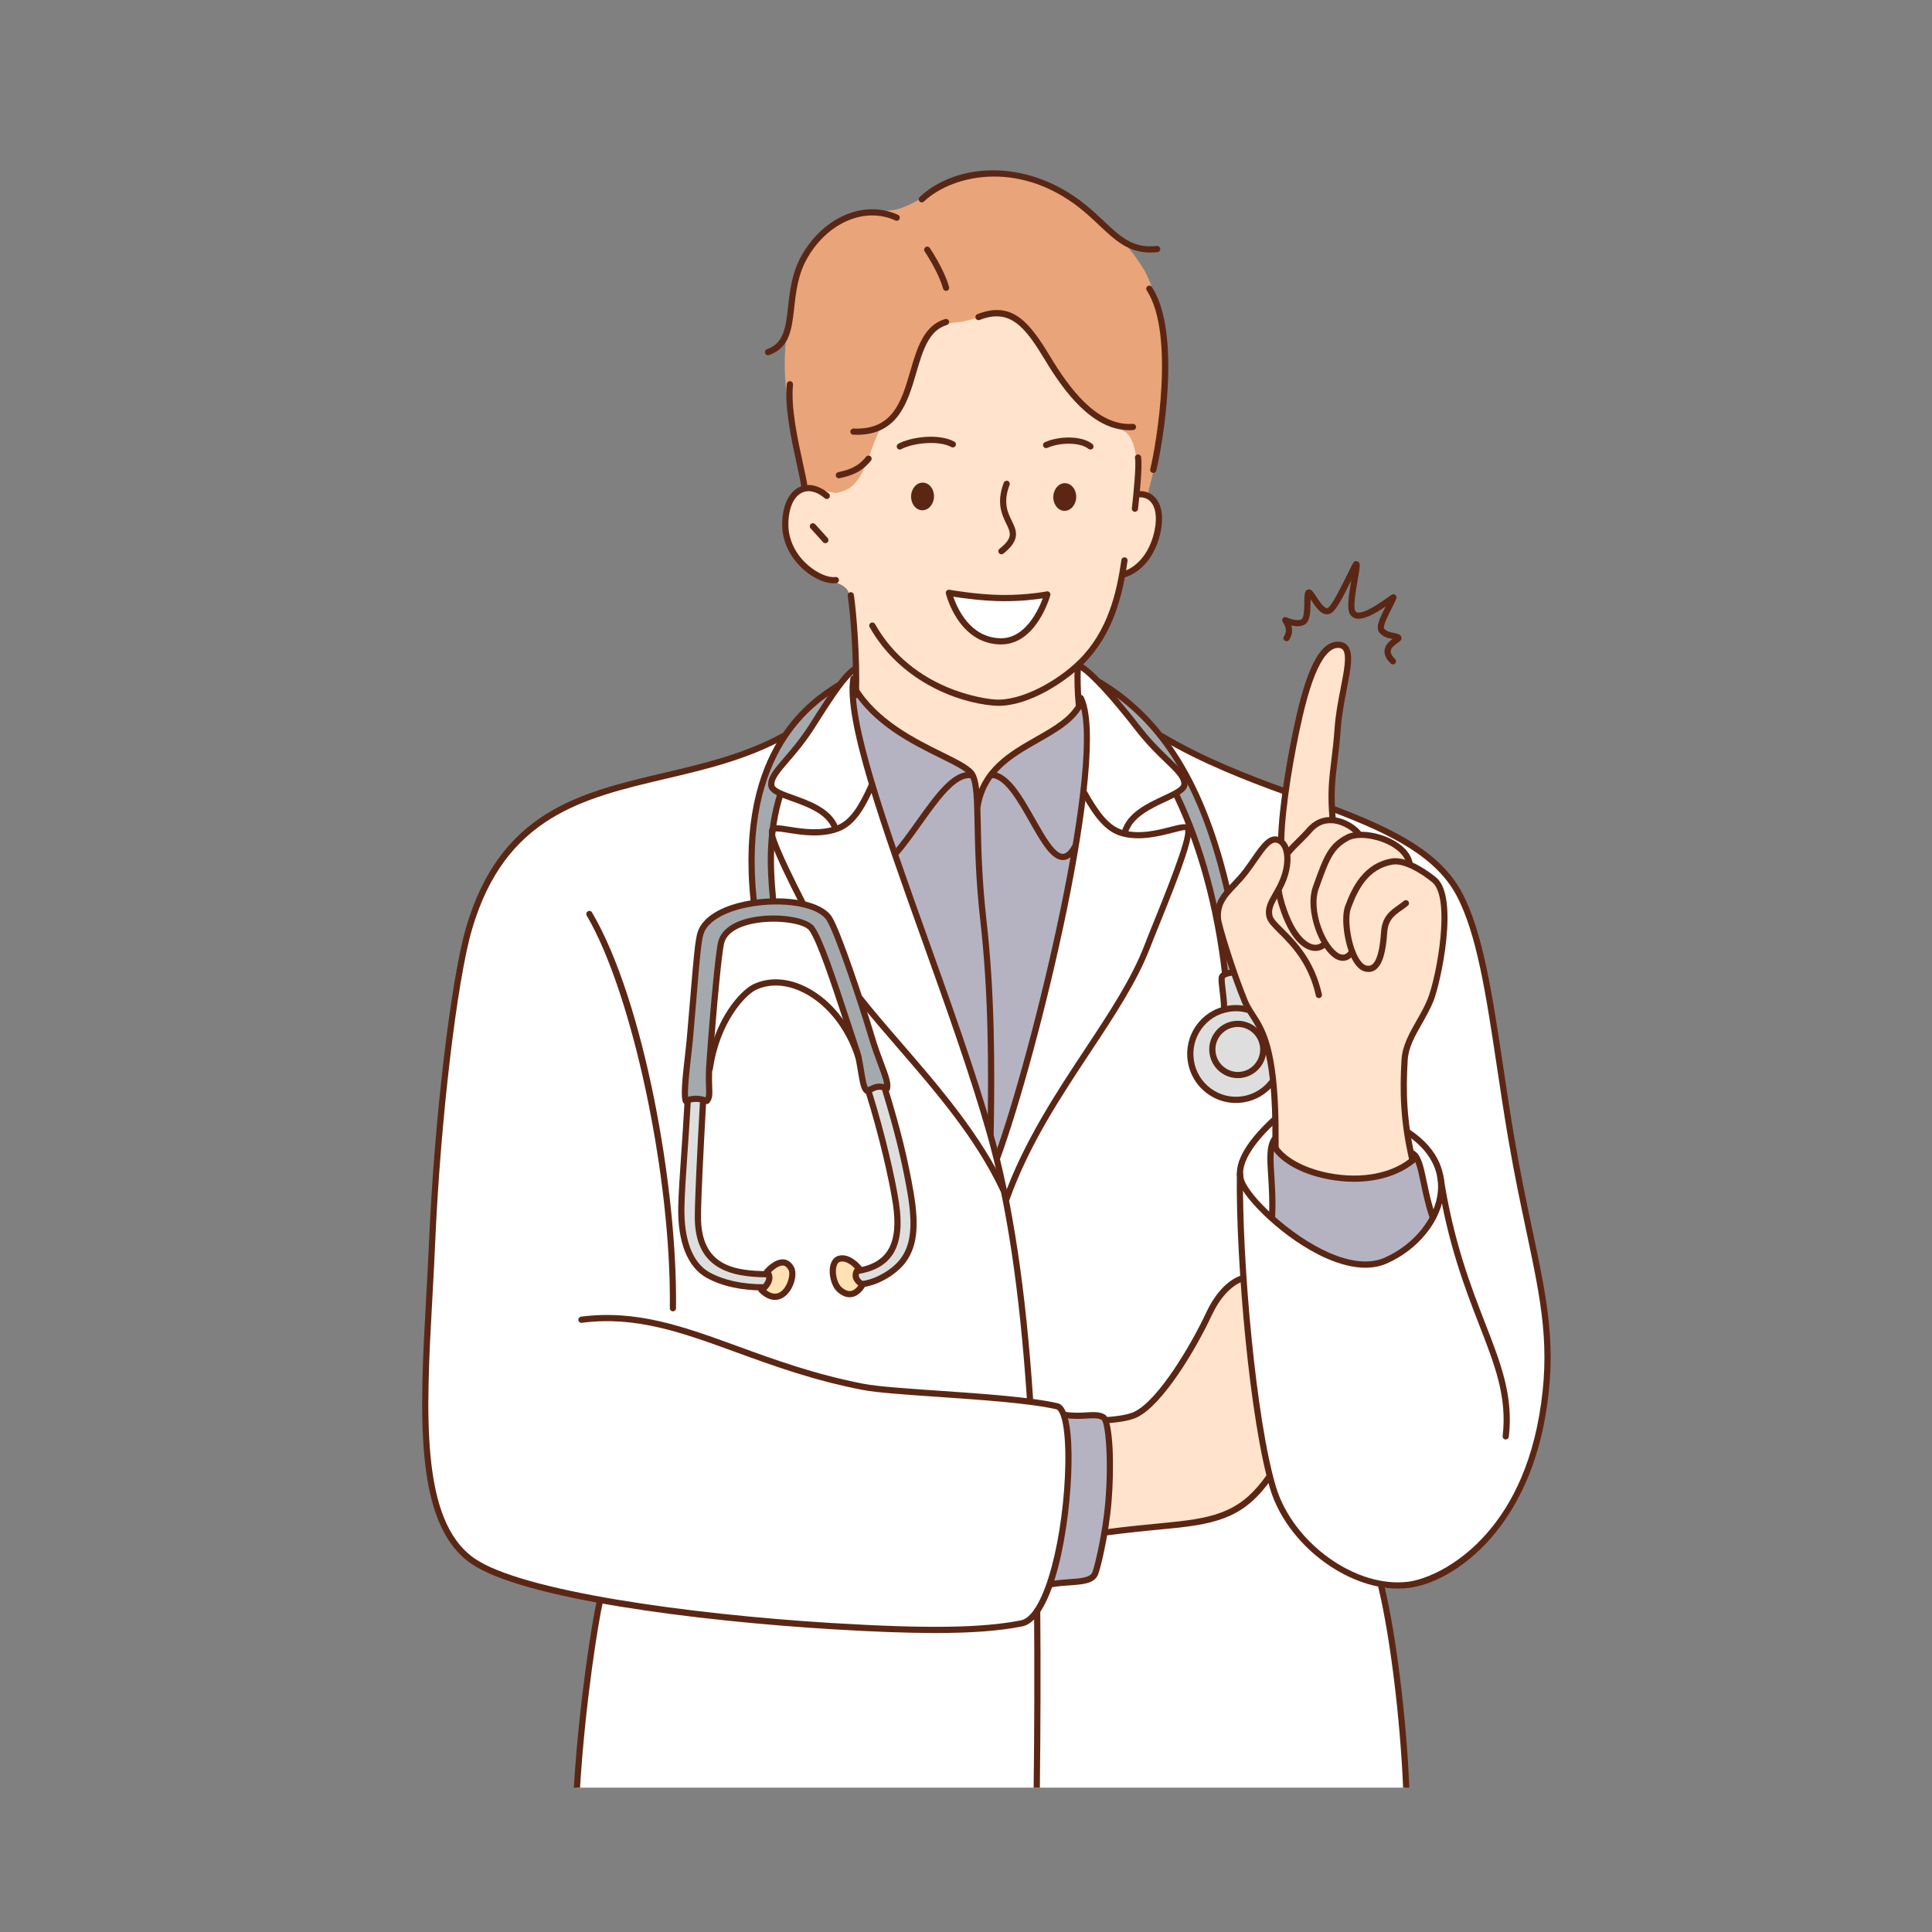 <svg xmlns="http://www.w3.org/2000/svg" xmlns:xlink="http://www.w3.org/1999/xlink" width="500" zoomAndPan="magnify" viewBox="0 0 375 375" height="500" preserveAspectRatio="xMidYMid meet" version="1.0"><rect x="0" y="0" width="375" height="375" fill="#808080" stroke="none"/><defs><clipPath id="d89a940041"><path d="M 82 129 L 301 129 L 301 346.984 L 82 346.984 Z M 82 129 " clip-rule="nonzero"/></clipPath><clipPath id="f043f218c9"><path d="M 240 156.121 L 300.977 156.121 L 300.977 308.688 L 240 308.688 Z M 240 156.121 " clip-rule="nonzero"/></clipPath><clipPath id="c2d0ba8e85"><path d="M 111 310 L 118 310 L 118 346.984 L 111 346.984 Z M 111 310 " clip-rule="nonzero"/></clipPath><clipPath id="2359e71a26"><path d="M 267 307 L 274 307 L 274 346.984 L 267 346.984 Z M 267 307 " clip-rule="nonzero"/></clipPath><clipPath id="2637fa6a56"><path d="M 200 312 L 202 312 L 202 346.984 L 200 346.984 Z M 200 312 " clip-rule="nonzero"/></clipPath></defs><path fill="#ffe3cc" d="M 187.301 160.754 C 185.719 160.43 185.516 158.152 184.574 156.832 C 183.812 155.77 182.598 154.516 181.676 153.594 C 177.332 149.254 172.105 146.066 168.715 140.98 C 166.82 138.141 166.008 134.035 166.008 134.035 C 166.008 134.035 166.062 128.301 165.723 123.52 C 165.504 120.422 165.105 116.965 164.734 115.109 C 164.293 112.887 159.266 112.539 157.703 111.234 C 154.316 108.418 153.5 107.551 152.668 103.391 C 152.352 101.816 152.523 99.852 152.855 98.199 C 153.227 96.336 156.176 94.594 156.176 94.594 C 156.176 94.594 159.391 92.516 160.188 91.719 C 162.195 89.715 163.555 86.242 164.961 83.711 C 169.223 76.047 172.707 68.047 178.777 61.551 C 182.809 57.23 187.168 53.648 193.441 54.906 C 194.891 55.195 196.133 56.383 197.363 57.121 C 200.398 58.941 204.062 61.082 205.891 64.277 C 207.457 67.012 208.566 70.703 210.836 72.973 C 214.527 76.66 220.129 78.766 221.578 84.562 C 222.113 86.695 222.359 89.184 221.922 91.379 C 221.656 92.688 220.746 95.484 220.746 95.484 C 220.746 95.484 223.055 95.918 223.672 96.66 C 225.742 99.148 224.996 103.086 223.926 106.031 C 223.043 108.465 217.91 111.84 217.91 111.84 C 217.91 111.84 217.148 115.258 216.727 116.414 C 216.074 118.219 214.34 122.344 213.688 123.578 C 213.031 124.809 209.16 129.383 209.16 129.383 L 209.336 136.547 C 209.336 136.547 211.066 136.863 210.492 138.766 C 209.715 141.363 207.945 143.742 206.402 145.926 C 203.887 149.469 200.641 154.598 196.512 156.66 C 195.348 157.242 194.055 157.555 192.93 158.195 C 190.742 159.445 189.938 161.289 187.301 160.754 " fill-opacity="1" fill-rule="evenodd"/><g clip-path="url(#d89a940041)"><path fill="#ffffff" d="M 90.316 301.691 C 94.012 304.938 99.047 306.535 103.445 307.738 C 107.848 308.941 116.504 310.699 116.504 310.699 C 116.504 310.699 114.242 323.539 113.051 333.996 C 112.469 339.125 112.141 343.672 111.961 346.984 L 272.867 346.984 C 272.688 342.691 272.297 336.113 271.449 328.863 C 270.145 317.715 268.223 307.617 268.223 307.617 C 268.223 307.617 272.023 308.188 276.867 306.547 C 280.609 305.277 285.77 302.141 289.977 297.125 C 296.207 289.695 301.418 273.262 300.234 258.32 C 300.043 255.895 299.176 250.48 297.859 243.777 C 296.52 236.969 294.719 228.812 292.934 218.762 C 291.242 209.199 290.078 198.594 288.238 189.57 C 286.41 180.609 283.902 173.199 281.586 170.801 C 280.051 169.207 277.285 166.48 275.164 165.008 C 265.723 158.469 252.48 155.129 241.203 150.559 C 233.27 147.34 225.422 142.848 225.422 142.848 L 209.84 129.398 L 209.23 129.727 C 209.23 129.727 210.234 142.379 207.336 153.227 C 202.438 171.551 193.441 224.102 193.441 224.102 L 166.375 134.293 L 165.754 130.039 L 152.219 142.938 C 152.219 142.938 148.344 144.84 142.637 146.773 C 139.82 147.73 135.766 148.789 133.066 149.445 C 132.84 149.5 132.613 149.555 132.387 149.609 C 122.793 151.914 112.785 153.828 104.684 159.672 C 100.734 162.52 96.543 166.816 94.379 171.59 C 91.969 176.891 89.648 184.324 88.359 192.676 C 86.152 206.93 84.574 226.168 83.723 242.539 C 82.801 260.391 82.473 276.016 83.098 283.695 C 83.828 292.777 86.332 298.195 90.316 301.691 " fill-opacity="1" fill-rule="evenodd"/></g><path fill="#ffe3cc" d="M 247.656 223.289 C 247.656 223.289 247.496 217.582 247.496 217.172 C 247.496 214.07 246.969 207.59 246.359 204.535 C 245.746 201.473 242.133 195.969 241.082 193.355 C 240.332 191.48 238.77 187.375 238.266 185.363 C 237.535 182.453 235.793 179.055 236.68 175.945 C 237.324 173.695 240.402 171.48 241.551 169.477 C 242.41 167.973 244.594 164.344 246.223 163.367 C 247.582 162.551 248.535 163.02 248.535 163.02 C 248.535 163.02 249.25 157.129 249.461 153.957 C 249.672 150.77 250.828 145.184 251.52 142.07 C 252.398 138.113 253.086 133.633 254.988 130.102 C 256.254 127.754 258.223 122.926 261.012 125.656 C 262.543 127.148 261.188 132.07 260.617 134.715 C 259.715 138.938 259.113 146.629 258.84 149.477 C 258.566 152.316 258.602 158.871 258.602 158.871 C 258.602 158.871 260.773 159.43 261.645 160.055 C 263.168 161.141 263.77 161.914 263.77 161.914 C 263.77 161.914 265.875 162.133 266.305 162.238 C 267.812 162.617 270.152 163.406 271.285 164.238 C 272.73 165.293 273.598 167.711 273.598 167.711 C 273.598 167.711 275.82 169.023 276.73 169.535 C 278.098 170.309 279.668 171.703 280.051 173.984 C 280.762 178.262 279.547 189.281 277.844 193.531 C 275.531 199.32 273.801 200.098 272.969 203.969 C 271.883 209.008 272.785 214.859 273.141 219.832 C 273.262 221.512 274.074 225.348 274.074 225.348 C 274.074 225.348 272.336 227.219 269.957 227.98 C 266.562 229.07 262.047 229.148 260.973 228.934 C 257.699 228.277 252.871 228.504 250.23 225.863 C 249.285 224.922 247.656 223.289 247.656 223.289 " fill-opacity="1" fill-rule="evenodd"/><path fill="#ffe3cc" d="M 214.324 297.781 C 214.324 297.781 214.941 294.988 215.004 294.117 C 215.191 291.758 215.07 289.324 215.172 286.957 C 215.242 285.246 214.719 275.785 214.719 275.785 C 214.719 275.785 219.859 275.184 220.836 274.488 C 225.055 271.477 227.922 267.047 230.645 262.695 C 233.008 258.918 235.477 253.176 237.086 250.852 C 237.758 249.883 241.238 248.133 241.238 248.133 C 241.238 248.133 242.246 258.523 243.176 266.695 C 243.551 270.02 244.168 273.664 244.281 275.176 C 244.559 278.93 246.355 286.656 246.355 286.656 C 246.355 286.656 243.594 290.383 242.598 291.199 C 236.504 296.18 228.926 295.824 223.152 296.398 C 220.887 296.625 214.324 297.781 214.324 297.781 " fill-opacity="1" fill-rule="evenodd"/><path fill="#ffffff" d="M 203.125 115.637 C 203.125 115.637 197.816 116.488 195.328 116.215 C 194.105 116.078 191.539 116.184 190.324 116.012 C 188.852 115.801 184.188 115.184 184.188 115.184 C 184.188 115.184 186.051 120.195 187.605 121.441 C 188.406 122.074 189.449 123.195 190.352 123.582 C 191.902 124.246 194.676 124.836 197.414 123.551 C 201.129 121.816 203.125 115.637 203.125 115.637 " fill-opacity="1" fill-rule="evenodd"/><path fill="#e9a479" d="M 156.191 94.176 C 156.191 94.176 154.16 85.367 153.422 81.188 C 152.297 74.82 152.012 71.316 152.613 65.164 C 153.168 59.438 154.086 51.355 158.359 46.691 C 159.523 45.422 162.031 43.176 165.43 41.758 C 169.23 40.172 171.738 41.598 175.121 40.309 C 178.984 38.836 181.016 36.816 184.16 35.402 C 186.609 34.301 192.363 33.48 195.629 33.945 C 199.137 34.449 202.238 35.242 205.805 37.141 C 208.379 38.516 211.738 41.77 213.758 43.242 C 217.48 45.945 219.461 48.262 221.969 52.203 C 222.902 53.672 224.129 57.219 224.738 58.805 C 226.848 64.285 226.508 71.988 225.918 77.883 C 225.344 83.633 225.105 85.926 223.859 91.512 C 223.578 92.801 222.719 96.121 222.719 96.121 L 220.684 95.801 C 220.684 95.801 220.715 94.258 220.715 93.258 C 220.715 90.762 220.719 86.656 219.094 84.488 C 218.297 83.43 216.68 82.965 214.961 81.98 C 212.777 80.727 212.055 80.32 210.262 78.527 C 207.867 76.129 206.152 74.352 204.594 71.383 C 202.379 67.16 198.859 61.449 193.637 60.871 C 192.355 60.727 187.84 62.328 186.523 62.473 C 183.496 62.809 181.203 62.953 179.762 65.43 C 178.641 67.344 177.539 73.285 175.418 77.445 C 173.395 81.414 171.227 83.027 171.227 83.027 C 171.227 83.027 171.012 82.277 169.191 87.207 C 167.367 92.141 166.254 95.02 162.328 95.672 C 161.586 95.801 156.191 94.176 156.191 94.176 " fill-opacity="1" fill-rule="evenodd"/><path fill="#b5b3c2" d="M 206.539 274.77 C 206.539 274.77 207.441 279.785 207.379 282.227 C 207.348 283.305 207.277 287.242 207.184 289.012 C 207.086 290.777 205.766 299.75 205.445 301.52 C 205.125 303.285 203.805 307.367 203.805 307.367 C 203.805 307.367 206.156 307.082 207.441 307.109 C 208.727 307.141 211.457 307.344 212.363 305.633 C 213.84 302.836 214.695 296.965 215.16 292.453 C 215.387 290.262 215.355 286.277 215.449 283.578 C 215.523 281.484 215.742 276.984 214.355 275.285 C 213.906 274.73 206.539 274.77 206.539 274.77 " fill-opacity="1" fill-rule="evenodd"/><path fill="#b5b3c2" d="M 246.73 236.477 C 246.73 236.477 246.969 232.645 246.812 230.184 C 246.652 227.723 246.617 223.102 247.023 222.461 C 247.332 221.977 248.348 224.203 250.621 225.582 C 252.895 226.961 257 228.227 260.438 228.621 C 263.875 229.02 268.93 228.066 270.703 227.328 C 272.473 226.586 274.68 224.82 274.723 224.844 C 276.059 225.539 276.305 228.652 276.574 229.996 C 276.93 231.773 278.137 236.559 278.137 236.559 C 278.137 236.559 274.328 241.445 271.945 243.223 C 269.246 245.23 265.262 245.445 264.086 245.496 C 261.105 245.613 255.27 242.922 253.082 241.289 C 250.746 239.547 246.73 236.477 246.73 236.477 " fill-opacity="1" fill-rule="evenodd"/><path fill="#e4e2f1" d="M 166.387 136.965 C 167.555 142.426 169.039 147.703 170.402 153.145 L 166.387 136.965 " fill-opacity="1" fill-rule="evenodd"/><path fill="#b5b3c2" d="M 187.895 149.344 C 187.219 148.691 179.742 145.824 173.902 141.691 C 169.559 138.621 165.914 134.074 165.734 134.766 C 165.266 136.559 167.516 146.387 170.422 156.156 C 173.836 167.621 178.09 179.246 178.984 181.164 C 179.422 182.094 183.852 194.805 187.648 206.141 C 189.066 210.387 190.465 214.406 191.469 217.641 C 192.562 221.141 193.223 223.684 193.734 223.555 C 194.254 223.422 196.051 217.559 197.977 210.594 C 201.629 197.383 206.18 178.805 206.363 177.906 C 213.426 143.918 210.094 136.637 210.094 136.637 C 210.094 136.637 207.648 139.711 205.16 141.137 C 200.91 143.574 196.715 146.105 193.992 148.59 C 189.98 152.246 189.828 155.863 189.828 155.863 C 189.828 155.863 189.91 151.305 187.895 149.344 " fill-opacity="1" fill-rule="evenodd"/><path fill="#dedede" d="M 133.672 213.453 L 136.328 213.52 C 136.328 213.52 136.105 219.648 135.801 225.938 C 135.531 231.543 135.004 237.461 136.516 241.422 C 138.055 245.438 141.23 246.465 143.906 246.918 C 146.828 247.414 149.129 247.434 149.129 247.434 C 149.129 247.434 149.445 247.84 149.301 248.449 C 149.156 249.055 148.551 249.871 148.551 249.871 C 148.551 249.871 146.34 250.121 143.137 249.461 C 140.141 248.844 135.465 247.656 133.648 243.297 C 131.93 239.172 132.277 233.152 132.625 227.211 C 133.043 220.156 133.672 213.453 133.672 213.453 " fill-opacity="1" fill-rule="evenodd"/><path fill="#dedede" d="M 168.77 212.008 C 168.77 212.008 169.137 211.168 169.836 210.965 C 170.539 210.758 171.574 211.18 171.574 211.18 C 171.574 211.18 172.934 215.141 174.543 221.129 C 176.039 226.676 177.762 234.43 177.258 238.945 C 176.203 248.336 167.289 249.469 167.289 249.469 C 167.289 249.469 166.512 248.836 166.34 248.105 C 166.164 247.375 166.523 246.633 166.523 246.633 C 166.523 246.633 173.445 246.578 173.957 238.109 C 174.473 229.637 168.77 212.008 168.77 212.008 " fill-opacity="1" fill-rule="evenodd"/><path fill="#dedede" d="M 237.629 195.832 C 237.629 195.832 236.922 190.578 237.094 189.789 C 237.27 189.004 239.473 188.754 239.473 188.754 C 239.473 188.754 240.797 192.219 242.477 195.668 C 244.152 199.109 244.883 199.406 245.996 202.988 C 247.109 206.57 247.012 210.125 247.012 210.125 C 247.012 210.125 244.629 212.57 241.938 213.23 C 238.984 213.949 235.547 212.691 233.945 211.184 C 231.648 209.031 230.418 205.039 231.242 202.305 C 231.68 200.859 232.645 199.246 233.637 198.266 C 235.5 196.422 237.629 195.832 237.629 195.832 " fill-opacity="1" fill-rule="evenodd"/><path fill="#ffe1b4" d="M 149.109 246.789 C 149.109 246.789 149.34 247.828 149.023 248.859 C 148.879 249.32 147.965 250.434 147.965 250.434 C 147.965 250.434 150.316 252.414 151.695 251.445 C 153.074 250.473 153.855 247.766 153.703 246.551 C 153.637 246.043 152.848 245.266 152.449 245.062 C 151.023 244.344 149.109 246.789 149.109 246.789 " fill-opacity="1" fill-rule="evenodd"/><path fill="#ffe1b4" d="M 166.703 246.137 C 166.703 246.137 166.523 245.867 164.242 244.559 C 163.48 244.125 162.168 244.16 161.84 245.645 C 161.453 247.348 162.031 249.82 163.574 250.871 C 163.859 251.066 165.102 251.215 166.09 250.73 C 166.734 250.414 167.305 249.41 167.305 249.41 C 167.305 249.41 166.086 248.609 166.137 247.48 C 166.18 246.352 166.703 246.137 166.703 246.137 " fill-opacity="1" fill-rule="evenodd"/><path fill="#a4a9ae" d="M 162.129 133.582 C 162.129 133.582 159.398 138.336 156.203 142.969 C 153.004 147.602 150.785 148.566 149.742 151.488 C 149.156 153.141 151.422 154.031 151.422 154.031 C 151.422 154.031 150.141 157.449 149.816 162.445 C 149.492 167.441 150.078 174.758 150.078 174.758 C 150.078 174.758 155.32 174.859 158.297 176.219 C 161.273 177.578 161.977 180.195 161.977 180.195 C 161.977 180.195 170.055 202.602 172.125 210.324 C 172.406 211.359 171.496 210.852 170.055 211.137 C 169.258 211.293 168.812 212.27 168.172 211.605 C 166.648 210.027 167.781 209.469 166.363 204.77 C 165.734 202.68 164.531 199.457 163.695 196.762 C 162.062 191.504 159.102 183.047 158.094 181.234 C 157.086 179.418 155 178.586 153.195 178.32 C 148.125 177.566 141.574 179.984 140.367 182.16 C 139.605 183.527 139.535 185.082 139.352 187.543 C 139.133 190.438 138.656 194.914 138.43 197.789 C 137.73 206.738 137.895 209.789 137.438 213.434 C 137.371 213.996 136.012 213.297 134.84 213.281 C 133.859 213.266 132.93 213.988 132.93 213.055 C 132.93 209.938 133.453 203.59 134.473 193.371 C 134.883 189.238 135.195 184.324 135.781 181.434 C 136.211 179.316 139.328 177.207 141.129 176.457 C 144 175.262 146.195 175.133 146.195 175.133 C 146.195 175.133 145.824 170.832 145.883 166.453 C 145.961 161.031 146.816 154.586 148.539 150.406 C 150.289 146.156 152.395 142.5 154.523 139.945 C 158.406 135.289 162.129 133.582 162.129 133.582 " fill-opacity="1" fill-rule="evenodd"/><path fill="#a4a9ae" d="M 228.191 154.352 L 229.957 152.527 L 230.215 150.934 C 230.215 150.934 232.777 155.109 234.77 160.543 C 236.766 165.973 238.191 172.66 238.191 172.66 L 236.07 176.824 C 236.07 176.824 233.82 168.453 231.934 163.031 C 230.051 157.613 228.191 154.352 228.191 154.352 " fill-opacity="1" fill-rule="evenodd"/><path fill="#a4a9ae" d="M 237.117 183.145 L 239.219 188.633 L 237.93 188.918 Z M 237.117 183.145 " fill-opacity="1" fill-rule="evenodd"/><path fill="#a4a9ae" d="M 216.172 134.977 C 216.172 134.977 219.402 135.922 222.715 139.625 C 226.027 143.328 229.422 149.785 229.422 149.785 L 222.824 143.715 L 216.172 134.977 " fill-opacity="1" fill-rule="evenodd"/><path fill="#5b2714" d="M 249.156 154.129 C 249.09 154.129 249.02 154.117 248.949 154.094 C 242.477 151.758 232.98 148.109 225.238 143.445 C 224.949 143.273 224.859 142.902 225.035 142.617 C 225.207 142.332 225.582 142.246 225.859 142.414 C 233.508 147.023 242.938 150.645 249.359 152.961 C 249.676 153.074 249.836 153.418 249.723 153.734 C 249.633 153.977 249.402 154.129 249.156 154.129 " fill-opacity="1" fill-rule="nonzero"/><g clip-path="url(#f043f218c9)"><path fill="#5b2714" d="M 271.352 308.34 C 261.16 308.34 249.746 299.645 246.52 288.949 C 242.664 276.199 239.84 245.105 240.07 227.867 C 240.074 227.539 240.344 227.273 240.672 227.273 C 240.676 227.273 240.676 227.273 240.68 227.273 C 241.012 227.277 241.277 227.551 241.273 227.883 C 241.043 245.043 243.848 275.949 247.668 288.602 C 250.984 299.57 263.262 308.348 273.418 307 C 279.023 306.258 294.508 299.043 298.742 274.848 C 301.055 261.641 299.148 252.645 296.27 239.023 C 295.18 233.883 293.945 228.055 292.762 221.125 C 291.953 216.379 291.254 211.723 290.574 207.223 C 288.484 193.301 286.68 181.277 282.707 173.816 C 278.789 166.449 270.32 162.039 258.805 157.676 C 258.492 157.559 258.332 157.215 258.453 156.902 C 258.57 156.59 258.922 156.434 259.23 156.551 C 271 161.008 279.676 165.555 283.77 173.25 C 287.84 180.895 289.66 193.012 291.77 207.043 C 292.441 211.535 293.141 216.188 293.949 220.926 C 295.129 227.828 296.363 233.645 297.445 238.773 C 300.359 252.531 302.281 261.617 299.926 275.059 C 296.027 297.332 282.031 307.074 273.574 308.195 C 272.844 308.289 272.098 308.34 271.352 308.34 " fill-opacity="1" fill-rule="nonzero"/></g><path fill="#5b2714" d="M 246.91 236.633 C 246.898 236.633 246.891 236.633 246.879 236.629 C 246.547 236.613 246.289 236.328 246.309 235.996 C 246.453 233.105 246.289 230.574 246.148 228.336 C 245.926 224.883 245.766 222.383 246.898 220.754 C 247.086 220.48 247.461 220.414 247.734 220.605 C 248.008 220.793 248.078 221.168 247.887 221.441 C 246.996 222.727 247.152 225.168 247.352 228.262 C 247.496 230.531 247.66 233.102 247.508 236.059 C 247.492 236.383 247.227 236.633 246.91 236.633 " fill-opacity="1" fill-rule="nonzero"/><path fill="#5b2714" d="M 247.578 223.531 C 247.246 223.527 246.977 223.258 246.977 222.926 C 246.988 219.559 246.961 217.055 246.879 215.051 C 246.391 203.188 244.289 199.945 242.602 197.34 C 242.027 196.453 241.484 195.613 241.039 194.539 C 238.887 189.359 235.883 179.852 235.785 178.27 C 235.586 175.055 237.219 173.34 239.102 171.348 C 239.855 170.551 240.641 169.727 241.395 168.719 C 241.988 167.934 242.516 167.172 243.004 166.465 C 244.805 163.883 246.223 161.844 248.191 162.445 C 248.941 162.672 249.551 163.227 249.949 164.043 C 250.758 165.695 250.656 168.289 249.688 170.816 C 249.203 172.082 248.625 173.086 248.117 173.977 C 247.281 175.434 246.672 176.484 247.004 177.77 C 247.164 178.387 248 179.223 249.055 180.273 C 251.465 182.676 255.105 186.305 256.582 193.004 C 256.652 193.328 256.445 193.648 256.121 193.719 C 255.793 193.789 255.477 193.586 255.406 193.262 C 254.004 186.91 250.512 183.43 248.203 181.125 C 246.969 179.898 246.078 179.008 245.84 178.07 C 245.387 176.309 246.164 174.949 247.07 173.375 C 247.559 172.523 248.113 171.562 248.562 170.387 C 249.402 168.195 249.52 165.914 248.867 164.57 C 248.613 164.055 248.27 163.727 247.84 163.594 C 246.762 163.27 245.727 164.66 243.992 167.152 C 243.496 167.871 242.957 168.641 242.359 169.438 C 241.562 170.504 240.723 171.395 239.977 172.18 C 238.148 174.109 236.824 175.504 236.988 178.195 C 237.07 179.504 239.992 188.883 242.152 194.078 C 242.555 195.051 243.07 195.844 243.613 196.688 C 245.383 199.414 247.582 202.812 248.082 215 C 248.164 217.027 248.195 219.543 248.184 222.93 C 248.18 223.262 247.914 223.531 247.578 223.531 " fill-opacity="1" fill-rule="nonzero"/><path fill="#5b2714" d="M 292.262 279.402 C 292.238 279.402 292.215 279.402 292.191 279.402 C 291.859 279.363 291.625 279.062 291.664 278.73 C 292.551 271.164 290.172 265.035 287.156 257.281 C 284.391 250.16 280.945 241.293 278.973 228.48 C 278.926 228.152 279.148 227.848 279.477 227.797 C 279.816 227.75 280.117 227.973 280.164 228.297 C 282.113 240.98 285.531 249.777 288.277 256.844 C 291.352 264.758 293.781 271.004 292.859 278.875 C 292.824 279.18 292.562 279.402 292.262 279.402 " fill-opacity="1" fill-rule="nonzero"/><path fill="#5b2714" d="M 278.004 236.617 C 277.754 236.617 277.516 236.457 277.434 236.203 C 276.617 233.762 276.137 231.434 275.746 229.562 C 275.195 226.93 274.762 224.848 273.84 224.387 C 273.543 224.238 273.426 223.875 273.574 223.578 C 273.723 223.281 274.086 223.16 274.383 223.312 C 275.82 224.035 276.285 226.254 276.922 229.316 C 277.328 231.254 277.785 233.449 278.574 235.828 C 278.68 236.141 278.512 236.48 278.195 236.586 C 278.129 236.605 278.066 236.617 278.004 236.617 " fill-opacity="1" fill-rule="nonzero"/><path fill="#5b2714" d="M 274.129 225.68 C 273.852 225.68 273.605 225.492 273.543 225.211 C 271.789 217.574 271.668 211.879 272.031 205.68 C 272.188 202.961 273.605 200.473 274.977 198.059 C 275.742 196.707 276.539 195.312 277.113 193.883 C 278.863 189.5 281.656 174.258 277.984 171.242 C 275.773 169.426 272.418 167.441 270.273 167.824 C 265.602 168.648 263.578 172.57 262.215 176.297 C 261.484 178.293 262.145 183 263.52 185.629 C 264.039 186.625 264.633 187.25 265.188 187.398 C 265.637 187.516 265.988 187.461 266.301 187.234 C 267.234 186.562 267.828 184.438 268.059 180.922 C 268.254 177.895 269.844 176.773 271.383 175.688 C 271.754 175.426 272.137 175.156 272.5 174.855 C 272.758 174.641 273.137 174.676 273.352 174.934 C 273.562 175.188 273.527 175.566 273.273 175.781 C 272.879 176.105 272.477 176.391 272.078 176.672 C 270.652 177.676 269.418 178.547 269.262 181.004 C 268.996 185.004 268.277 187.293 267.004 188.215 C 266.398 188.652 265.68 188.77 264.887 188.562 C 263.973 188.324 263.156 187.527 262.457 186.191 C 260.926 183.273 260.246 178.172 261.078 175.887 C 262.477 172.074 264.762 167.574 270.062 166.637 C 273.363 166.055 277.879 169.598 278.75 170.312 C 283.309 174.059 279.633 190.816 278.227 194.328 C 277.625 195.832 276.809 197.27 276.023 198.656 C 274.66 201.051 273.375 203.312 273.234 205.746 C 272.875 211.844 272.996 217.441 274.719 224.941 C 274.789 225.266 274.586 225.59 274.266 225.664 C 274.219 225.676 274.172 225.68 274.129 225.68 " fill-opacity="1" fill-rule="nonzero"/><path fill="#5b2714" d="M 260.656 186.5 C 260.254 186.5 259.844 186.398 259.422 186.191 C 256.207 184.598 253.18 176.773 254.824 172.121 C 256.973 166.031 257.891 163.836 261.281 162.043 C 263.188 161.035 266.758 161.328 269.77 162.738 C 272.211 163.883 273.77 165.516 274.152 167.34 C 274.223 167.664 274.012 167.98 273.688 168.051 C 273.363 168.121 273.043 167.91 272.977 167.586 C 272.676 166.164 271.32 164.793 269.258 163.828 C 266.605 162.586 263.422 162.273 261.844 163.105 C 258.84 164.695 258.035 166.633 255.957 172.523 C 254.406 176.91 257.441 183.867 259.957 185.113 C 260.449 185.355 261.191 185.547 261.945 184.398 C 262.129 184.121 262.504 184.043 262.781 184.227 C 263.059 184.41 263.133 184.781 262.953 185.059 C 262.328 186.008 261.527 186.5 260.656 186.5 " fill-opacity="1" fill-rule="nonzero"/><path fill="#5b2714" d="M 249.957 166.172 C 249.828 166.172 249.695 166.129 249.582 166.043 C 249.32 165.836 249.277 165.457 249.484 165.195 C 250.152 164.355 250.91 163.605 251.715 162.816 C 252.375 162.164 253.062 161.488 253.699 160.746 C 255.008 159.23 256.695 158.484 258.57 158.586 C 261.152 158.727 263.465 160.414 264.219 161.512 C 264.406 161.785 264.336 162.156 264.062 162.348 C 263.789 162.535 263.414 162.465 263.227 162.188 C 262.707 161.438 260.73 159.91 258.504 159.789 C 256.977 159.691 255.68 160.289 254.613 161.531 C 253.945 162.309 253.238 163 252.559 163.672 C 251.781 164.438 251.055 165.16 250.426 165.945 C 250.309 166.094 250.133 166.172 249.957 166.172 " fill-opacity="1" fill-rule="nonzero"/><path fill="#5b2714" d="M 255.324 184.578 C 255.113 184.578 254.895 184.559 254.676 184.516 C 253.199 184.227 250.402 182.711 248.27 175.852 C 247.969 174.883 247.75 173.961 247.613 173.117 C 247.559 172.793 247.781 172.48 248.109 172.43 C 248.445 172.375 248.746 172.598 248.801 172.926 C 248.93 173.715 249.137 174.578 249.422 175.496 C 251.496 182.176 254.148 183.184 254.91 183.336 C 255.609 183.469 256.242 183.27 256.648 182.77 C 256.863 182.516 257.242 182.48 257.5 182.691 C 257.754 182.902 257.793 183.281 257.582 183.539 C 257.027 184.211 256.211 184.578 255.324 184.578 " fill-opacity="1" fill-rule="nonzero"/><path fill="#5b2714" d="M 248.676 163.641 C 248.676 163.641 248.664 163.641 248.66 163.641 C 248.328 163.633 248.066 163.359 248.07 163.027 C 248.219 156.449 249.969 146.152 251.645 138.863 C 253.953 128.805 256.566 124.254 259.992 124.562 C 260.703 124.625 261.258 124.918 261.641 125.43 C 262.75 126.906 262.152 129.961 261.398 133.824 C 260.945 136.141 260.434 138.766 260.254 141.312 C 260.07 143.934 259.82 145.969 259.598 147.77 C 259.172 151.254 258.828 154.008 259.262 158.824 C 259.293 159.156 259.047 159.449 258.715 159.477 C 258.387 159.508 258.094 159.262 258.062 158.93 C 257.621 153.988 257.965 151.18 258.402 147.621 C 258.625 145.84 258.871 143.816 259.051 141.227 C 259.238 138.609 259.758 135.945 260.219 133.594 C 260.859 130.305 261.469 127.203 260.676 126.152 C 260.566 126.004 260.363 125.805 259.883 125.762 C 258.113 125.598 255.422 127.789 252.816 139.133 C 251.156 146.363 249.418 156.562 249.277 163.051 C 249.27 163.383 249.004 163.641 248.676 163.641 " fill-opacity="1" fill-rule="nonzero"/><path fill="#5b2714" d="M 214.836 276.246 C 214.523 276.246 214.262 276.008 214.234 275.688 C 214.215 275.355 214.465 275.066 214.793 275.047 C 217.316 274.867 219.188 274.508 220.199 274.008 C 224.879 271.707 231.211 261.008 234.102 254.809 C 237.133 248.301 241.043 247.527 241.211 247.5 C 241.531 247.445 241.848 247.656 241.91 247.984 C 241.969 248.309 241.75 248.625 241.426 248.684 C 241.395 248.688 237.938 249.43 235.191 255.316 C 232.113 261.918 225.723 272.633 220.73 275.086 C 219.566 275.664 217.594 276.055 214.879 276.246 C 214.867 276.246 214.852 276.246 214.836 276.246 " fill-opacity="1" fill-rule="nonzero"/><path fill="#5b2714" d="M 214.953 298 C 214.656 298 214.398 297.781 214.359 297.477 C 214.312 297.148 214.547 296.844 214.875 296.801 C 217.906 296.402 221.652 295.996 227.027 295.484 C 236.402 294.59 241.094 293.117 245.883 286.273 C 246.074 286 246.453 285.938 246.719 286.125 C 246.992 286.316 247.062 286.691 246.871 286.961 C 241.809 294.199 236.906 295.754 227.141 296.684 C 221.781 297.191 218.047 297.598 215.035 297.996 C 215.004 298 214.98 298 214.953 298 " fill-opacity="1" fill-rule="nonzero"/><path fill="#5b2714" d="M 181.547 316.969 C 176.078 316.969 169.531 316.723 161.523 316.238 C 135.371 314.648 101.316 310.352 91.402 303.469 C 80.289 295.754 81.469 274.434 82.719 251.859 C 82.918 248.246 83.121 244.586 83.281 240.926 C 84.289 217.418 87.512 190.105 90.461 180.039 C 97.07 157.492 112.488 153.863 128.816 150.02 C 136.527 148.203 144.496 146.328 151.777 142.348 C 152.074 142.184 152.438 142.293 152.598 142.582 C 152.758 142.875 152.648 143.242 152.355 143.398 C 144.934 147.461 136.879 149.359 129.09 151.191 C 113.117 154.953 98.027 158.504 91.621 180.379 C 88.691 190.363 85.492 217.547 84.48 240.977 C 84.324 244.645 84.121 248.309 83.922 251.926 C 82.691 274.152 81.527 295.148 92.09 302.48 C 101.176 308.785 133.543 313.328 161.594 315.035 C 179.984 316.148 190.582 316 198.16 314.508 C 202.832 313.586 206.559 297.715 206.777 284.133 C 206.902 276.102 205.695 273.695 205.043 273.543 C 199.887 272.359 190.379 271.707 181.992 271.129 C 175.684 270.695 170.234 270.32 167.48 269.793 C 157.906 267.953 149.914 265.035 142.859 262.465 C 132.434 258.664 123.43 255.379 112.938 256.758 C 112.602 256.797 112.301 256.566 112.262 256.242 C 112.215 255.91 112.449 255.609 112.777 255.566 C 123.555 254.156 132.695 257.477 143.277 261.336 C 150.285 263.891 158.23 266.789 167.707 268.609 C 170.387 269.125 176.066 269.512 182.074 269.926 C 190.504 270.508 200.066 271.16 205.309 272.371 C 207.66 272.91 208.062 279.074 207.98 284.156 C 207.789 296.148 204.613 314.465 198.395 315.688 C 194.035 316.547 188.711 316.969 181.547 316.969 " fill-opacity="1" fill-rule="nonzero"/><path fill="#5b2714" d="M 130.613 254.527 L 130.605 254.527 C 130.273 254.523 130.008 254.25 130.012 253.918 C 130.336 228.52 122.797 192.91 113.879 177.707 C 113.711 177.426 113.809 177.055 114.09 176.887 C 114.379 176.715 114.746 176.812 114.914 177.102 C 125.031 194.344 131.512 230.746 131.215 253.934 C 131.211 254.262 130.941 254.527 130.613 254.527 " fill-opacity="1" fill-rule="nonzero"/><path fill="#5b2714" d="M 204.07 308.094 C 203.789 308.094 203.531 307.891 203.48 307.598 C 203.422 307.273 203.641 306.957 203.969 306.898 C 205.203 306.68 206.445 306.594 207.547 306.516 C 209.66 306.371 211.488 306.246 211.988 305.242 C 212.336 304.551 213.988 297.992 214.543 291.488 C 215.223 283.457 214.582 276.312 213.832 275.602 C 213.184 275.211 212.176 275.27 210.898 275.344 C 209.715 275.41 208.234 275.492 206.559 275.215 C 206.23 275.16 206.008 274.848 206.062 274.52 C 206.117 274.195 206.434 273.965 206.754 274.027 C 208.301 274.285 209.645 274.211 210.832 274.141 C 212.254 274.062 213.488 273.988 214.477 274.586 C 216.156 275.594 216.293 285.109 215.742 291.59 C 215.195 298.055 213.523 304.871 213.07 305.781 C 212.262 307.398 210.113 307.547 207.629 307.719 C 206.512 307.797 205.352 307.875 204.18 308.082 C 204.145 308.09 204.109 308.094 204.07 308.094 " fill-opacity="1" fill-rule="nonzero"/><path fill="#5b2714" d="M 265.012 246.066 C 262.742 246.066 260.203 245.449 257.414 244.223 C 249.305 240.645 241.469 232.75 240.344 229.375 C 239.27 226.16 241.465 221.977 246.875 216.941 C 247.121 216.715 247.5 216.73 247.727 216.973 C 247.953 217.219 247.941 217.602 247.695 217.824 C 244.238 221.047 240.352 225.594 241.484 228.996 C 242.547 232.184 250.324 239.781 257.902 243.121 C 262.199 245.016 265.953 245.359 268.758 244.113 C 274.5 241.562 278.652 236.375 279.094 231.199 C 279.449 226.953 277.324 223.172 272.941 220.258 C 272.664 220.074 272.594 219.699 272.777 219.422 C 272.961 219.148 273.332 219.074 273.609 219.254 C 279.633 223.262 280.57 228.016 280.293 231.301 C 279.816 236.898 275.379 242.488 269.246 245.211 C 267.969 245.781 266.551 246.066 265.012 246.066 " fill-opacity="1" fill-rule="nonzero"/><path fill="#5b2714" d="M 262.828 229.383 C 261.164 229.383 259.438 229.215 257.684 228.875 C 252.277 227.82 248.027 225.328 246.59 222.371 C 246.445 222.07 246.57 221.711 246.871 221.566 C 247.168 221.422 247.527 221.543 247.676 221.844 C 248.93 224.426 252.949 226.727 257.914 227.691 C 264.434 228.961 270.543 227.719 274.258 224.363 C 274.504 224.145 274.883 224.16 275.109 224.406 C 275.332 224.652 275.312 225.035 275.066 225.258 C 272.086 227.945 267.715 229.383 262.828 229.383 " fill-opacity="1" fill-rule="nonzero"/><g clip-path="url(#c2d0ba8e85)"><path fill="#5b2714" d="M 112.582 346.984 C 113.641 330.047 116.148 314.805 116.996 311.059 C 117.07 310.734 116.867 310.41 116.543 310.34 C 116.219 310.262 115.895 310.469 115.82 310.793 C 114.969 314.566 112.438 329.938 111.375 346.984 L 112.582 346.984 " fill-opacity="1" fill-rule="nonzero"/></g><g clip-path="url(#2359e71a26)"><path fill="#5b2714" d="M 272.344 346.984 L 273.551 346.984 C 272.977 333.469 271.027 317.488 268.691 307.777 C 268.613 307.457 268.289 307.258 267.965 307.332 C 267.641 307.41 267.441 307.738 267.52 308.059 C 269.84 317.691 271.77 333.555 272.344 346.984 " fill-opacity="1" fill-rule="nonzero"/></g><path fill="#5b2714" d="M 193.785 137.004 C 193.461 137.004 193.145 136.988 192.828 136.961 C 185.34 136.312 174.555 131.934 168.793 121.719 C 168.629 121.43 168.734 121.066 169.023 120.898 C 169.312 120.738 169.68 120.84 169.844 121.129 C 177.121 134.039 191.336 135.625 192.93 135.762 C 198.113 136.211 205.266 132.164 209.359 128.125 C 215.016 122.539 216.73 115.168 217.664 108.688 C 217.711 108.359 218.016 108.133 218.344 108.18 C 218.676 108.227 218.902 108.531 218.855 108.859 C 217.895 115.535 216.113 123.148 210.207 128.98 C 206.832 132.309 199.848 137.004 193.785 137.004 " fill-opacity="1" fill-rule="nonzero"/><path fill="#5b2714" d="M 161.801 113.223 C 160.117 113.223 157.926 112.25 156.059 110.633 C 153.398 108.324 151.852 105.164 151.82 101.957 C 151.789 98.301 153.043 95.523 155.176 94.527 C 156.902 93.723 158.98 94.184 160.875 95.801 C 161.125 96.016 161.156 96.395 160.941 96.648 C 160.723 96.902 160.34 96.93 160.09 96.715 C 158.551 95.398 156.984 95.012 155.688 95.617 C 153.992 96.41 152.996 98.777 153.027 101.949 C 153.055 104.809 154.449 107.641 156.852 109.723 C 158.641 111.27 160.77 112.184 162.16 111.996 C 162.5 111.957 162.793 112.184 162.836 112.512 C 162.883 112.844 162.652 113.145 162.32 113.191 C 162.156 113.211 161.98 113.223 161.801 113.223 " fill-opacity="1" fill-rule="nonzero"/><path fill="#5b2714" d="M 218.176 112.082 C 217.902 112.082 217.656 111.898 217.59 111.621 C 217.512 111.301 217.711 110.977 218.035 110.898 C 218.203 110.855 222.125 109.824 223.805 104.148 C 224.637 101.332 224.508 98.863 223.465 97.539 C 222.891 96.812 222.051 96.473 221.004 96.531 C 220.676 96.559 220.387 96.293 220.367 95.961 C 220.352 95.629 220.609 95.344 220.938 95.324 C 222.414 95.262 223.594 95.758 224.41 96.793 C 225.715 98.445 225.918 101.254 224.961 104.492 C 223.074 110.871 218.508 112.023 218.312 112.066 C 218.27 112.078 218.219 112.082 218.176 112.082 " fill-opacity="1" fill-rule="nonzero"/><path fill="#5b2714" d="M 194.383 107.59 C 194.203 107.59 194.027 107.508 193.91 107.363 C 193.703 107.102 193.746 106.723 194.008 106.516 C 196.66 104.406 196.18 103.418 195.309 101.625 C 194.48 99.926 193.352 97.602 194.828 93.695 C 194.945 93.383 195.301 93.23 195.605 93.348 C 195.918 93.461 196.074 93.812 195.957 94.121 C 194.66 97.543 195.578 99.43 196.391 101.098 C 197.305 102.977 198.168 104.75 194.754 107.457 C 194.645 107.547 194.512 107.59 194.383 107.59 " fill-opacity="1" fill-rule="nonzero"/><path fill="#5b2714" d="M 174.652 87.258 C 174.441 87.258 174.234 87.145 174.125 86.945 C 173.965 86.652 174.074 86.289 174.367 86.129 C 176.719 84.848 182.125 84.043 185.23 85.715 C 185.527 85.875 185.633 86.238 185.477 86.527 C 185.32 86.824 184.953 86.934 184.664 86.777 C 182.039 85.367 177.035 86.043 174.945 87.184 C 174.852 87.234 174.754 87.258 174.652 87.258 " fill-opacity="1" fill-rule="nonzero"/><path fill="#5b2714" d="M 211.652 87.254 C 211.52 87.254 211.391 87.211 211.277 87.125 C 209.566 85.754 205.582 85.895 203.297 86.93 C 202.992 87.066 202.641 86.934 202.5 86.633 C 202.363 86.328 202.496 85.973 202.801 85.836 C 205.457 84.637 209.898 84.477 212.031 86.184 C 212.289 86.391 212.332 86.77 212.125 87.027 C 212.004 87.176 211.832 87.254 211.652 87.254 " fill-opacity="1" fill-rule="nonzero"/><path fill="#5b2714" d="M 160.203 105.434 C 160.039 105.434 159.875 105.367 159.758 105.234 L 157.336 102.559 C 157.113 102.316 157.133 101.934 157.379 101.711 C 157.629 101.488 158.008 101.508 158.23 101.754 L 160.648 104.426 C 160.871 104.676 160.852 105.055 160.605 105.277 C 160.492 105.383 160.348 105.434 160.203 105.434 " fill-opacity="1" fill-rule="nonzero"/><path fill="#5b2714" d="M 220.289 99.344 C 220.266 99.344 220.242 99.344 220.219 99.34 C 219.887 99.301 219.652 99 219.691 98.672 C 219.953 96.438 220.574 90.328 220.301 88.926 C 220.238 88.602 220.449 88.285 220.773 88.219 C 221.098 88.16 221.418 88.367 221.48 88.695 C 221.84 90.539 220.984 97.973 220.887 98.812 C 220.852 99.121 220.59 99.344 220.289 99.344 " fill-opacity="1" fill-rule="nonzero"/><path fill="#5b2714" d="M 176.852 96.117 C 176.977 94.641 178.074 93.551 179.297 93.684 C 180.52 93.816 181.406 95.117 181.277 96.598 C 181.152 98.074 180.059 99.164 178.836 99.031 C 177.609 98.898 176.723 97.594 176.852 96.117 " fill-opacity="1" fill-rule="evenodd"/><path fill="#5b2714" d="M 149.07 68.949 C 148.82 68.949 148.586 68.793 148.5 68.547 C 148.391 68.234 148.555 67.891 148.867 67.781 C 152.172 66.629 152.523 63.504 152.965 59.547 C 153.32 56.391 153.715 52.816 155.695 49.41 C 160.012 41.988 167.836 38.746 174.301 41.699 C 174.602 41.84 174.734 42.195 174.598 42.496 C 174.461 42.801 174.102 42.934 173.797 42.793 C 167.91 40.105 160.738 43.137 156.738 50.016 C 154.887 53.199 154.5 56.645 154.164 59.684 C 153.691 63.887 153.285 67.516 149.27 68.918 C 149.203 68.941 149.133 68.949 149.07 68.949 " fill-opacity="1" fill-rule="nonzero"/><path fill="#5b2714" d="M 156.148 95.156 C 155.852 95.156 155.594 94.938 155.551 94.633 C 155.41 93.566 155.062 91.984 154.664 90.152 C 153.645 85.508 152.254 79.152 152.719 74.523 C 152.754 74.191 153.047 73.965 153.379 73.984 C 153.711 74.02 153.953 74.316 153.922 74.645 C 153.473 79.082 154.84 85.332 155.84 89.895 C 156.246 91.754 156.602 93.359 156.746 94.473 C 156.793 94.805 156.559 95.105 156.23 95.152 C 156.203 95.152 156.172 95.156 156.148 95.156 " fill-opacity="1" fill-rule="nonzero"/><path fill="#5b2714" d="M 223.293 49.016 C 218.988 49.016 216.488 46.668 213.406 43.773 C 212.645 43.059 211.832 42.293 210.938 41.508 C 198.738 30.832 185.113 33.684 179.332 39.117 C 179.09 39.348 178.707 39.336 178.48 39.09 C 178.254 38.852 178.262 38.469 178.508 38.242 C 185.742 31.441 200.148 30.465 211.73 40.605 C 212.637 41.398 213.457 42.168 214.23 42.895 C 217.652 46.109 219.922 48.23 224.539 47.742 C 224.863 47.707 225.168 47.945 225.203 48.277 C 225.238 48.609 224.996 48.902 224.668 48.938 C 224.188 48.988 223.73 49.016 223.293 49.016 " fill-opacity="1" fill-rule="nonzero"/><path fill="#5b2714" d="M 166.32 84.395 C 166.09 84.395 165.859 84.391 165.621 84.379 C 165.289 84.363 165.031 84.082 165.047 83.754 C 165.059 83.422 165.359 83.172 165.676 83.18 C 173.324 83.496 174.965 77.938 176.688 72.035 C 177.965 67.664 179.285 63.141 183.453 61.926 C 183.773 61.832 184.105 62.016 184.199 62.336 C 184.293 62.652 184.109 62.984 183.789 63.082 C 180.258 64.113 179.086 68.125 177.844 72.375 C 176.199 78.02 174.336 84.395 166.32 84.395 " fill-opacity="1" fill-rule="nonzero"/><path fill="#5b2714" d="M 219.223 83.5 C 211.938 83.5 206.422 75.809 202.871 69.934 C 199.082 63.664 196.156 59.73 190.156 62.102 C 189.848 62.223 189.5 62.07 189.375 61.762 C 189.25 61.449 189.406 61.102 189.711 60.98 C 196.574 58.27 199.922 62.723 203.906 69.312 C 207.41 75.113 212.859 82.758 219.867 82.273 C 220.168 82.254 220.488 82.5 220.512 82.832 C 220.535 83.164 220.285 83.453 219.953 83.477 C 219.711 83.492 219.465 83.5 219.223 83.5 " fill-opacity="1" fill-rule="nonzero"/><path fill="#5b2714" d="M 223.848 91.793 C 223.801 91.793 223.754 91.785 223.703 91.777 C 223.379 91.695 223.184 91.371 223.266 91.047 C 224.457 86.195 228.086 64.77 222.578 56.367 C 222.395 56.086 222.473 55.719 222.754 55.531 C 223.031 55.355 223.402 55.426 223.582 55.707 C 229.387 64.555 225.73 86.059 224.434 91.336 C 224.367 91.609 224.117 91.793 223.848 91.793 " fill-opacity="1" fill-rule="nonzero"/><path fill="#5b2714" d="M 185.035 115.82 C 185.789 118.051 188.285 123.73 194.125 123.879 C 198.961 124.035 201.562 118.398 202.395 116.141 C 200.965 116.359 198.141 116.723 194.617 116.688 C 190.867 116.664 186.832 116.102 185.035 115.82 Z M 194.297 125.086 C 194.23 125.086 194.16 125.086 194.094 125.086 C 185.922 124.875 183.617 115.301 183.594 115.199 C 183.551 115.004 183.602 114.797 183.746 114.652 C 183.887 114.504 184.09 114.438 184.289 114.477 C 184.34 114.484 189.738 115.449 194.621 115.484 C 199.508 115.52 203.129 114.793 203.168 114.785 C 203.367 114.746 203.582 114.812 203.727 114.969 C 203.867 115.121 203.918 115.336 203.867 115.535 C 203.758 115.934 201.156 125.086 194.297 125.086 " fill-opacity="1" fill-rule="nonzero"/><path fill="#5b2714" d="M 162.828 92.84 C 162.551 92.84 162.305 92.648 162.242 92.371 C 162.168 92.047 162.371 91.727 162.695 91.648 C 164.82 91.172 166.457 90.672 168.121 88.641 C 168.332 88.387 168.707 88.348 168.965 88.559 C 169.223 88.77 169.262 89.148 169.051 89.406 C 167.152 91.727 165.25 92.305 162.961 92.824 C 162.914 92.832 162.871 92.84 162.828 92.84 " fill-opacity="1" fill-rule="nonzero"/><path fill="#5b2714" d="M 209.391 137.285 C 209.082 137.285 208.824 137.055 208.793 136.742 C 208.566 134.453 208.488 131.734 208.594 129.473 C 208.609 129.141 208.898 128.883 209.223 128.898 C 209.555 128.914 209.812 129.195 209.797 129.527 C 209.695 131.734 209.766 134.391 209.992 136.621 C 210.023 136.953 209.781 137.246 209.449 137.281 C 209.43 137.285 209.41 137.285 209.391 137.285 " fill-opacity="1" fill-rule="nonzero"/><path fill="#5b2714" d="M 166.133 135.512 C 166.125 135.512 166.121 135.512 166.113 135.512 C 165.781 135.504 165.52 135.223 165.531 134.891 C 165.738 128.141 165.094 119.367 164.543 115.629 C 164.496 115.301 164.723 114.996 165.055 114.945 C 165.383 114.898 165.688 115.129 165.734 115.453 C 166.27 119.094 166.957 127.797 166.734 134.93 C 166.723 135.254 166.457 135.512 166.133 135.512 " fill-opacity="1" fill-rule="nonzero"/><path fill="#5b2714" d="M 183.637 56.465 C 183.371 56.465 183.125 56.289 183.055 56.023 C 182.164 52.805 179.504 48.844 179.477 48.805 C 179.289 48.527 179.363 48.152 179.641 47.969 C 179.914 47.781 180.289 47.855 180.473 48.133 C 180.586 48.297 183.273 52.297 184.215 55.703 C 184.301 56.02 184.117 56.355 183.793 56.441 C 183.742 56.457 183.688 56.465 183.637 56.465 " fill-opacity="1" fill-rule="nonzero"/><path fill="#5b2714" d="M 204.453 96.227 C 204.582 94.75 205.676 93.66 206.898 93.793 C 208.121 93.926 209.008 95.227 208.883 96.707 C 208.75 98.184 207.66 99.273 206.438 99.141 C 205.211 99.008 204.328 97.703 204.453 96.227 " fill-opacity="1" fill-rule="evenodd"/><path fill="#5b2714" d="M 199.926 272.191 C 199.613 272.191 199.348 271.949 199.328 271.629 C 197.902 250.328 195.348 233.43 191.527 219.973 C 188.32 208.68 183.594 195.469 179.027 182.699 C 171.129 160.629 163.672 139.785 165.059 131.598 C 165.113 131.273 165.418 131.059 165.754 131.109 C 166.078 131.16 166.301 131.473 166.246 131.801 C 164.914 139.676 172.316 160.375 180.16 182.289 C 184.738 195.086 189.469 208.312 192.688 219.645 C 196.531 233.184 199.098 250.164 200.527 271.551 C 200.551 271.883 200.301 272.168 199.969 272.191 C 199.953 272.191 199.941 272.191 199.926 272.191 " fill-opacity="1" fill-rule="nonzero"/><g clip-path="url(#2637fa6a56)"><path fill="#5b2714" d="M 200.633 346.984 L 201.836 346.984 C 201.973 335.844 202.008 323.523 201.918 312.652 C 201.914 312.32 201.645 312.051 201.316 312.051 L 201.312 312.051 C 200.977 312.055 200.711 312.328 200.711 312.66 C 200.801 323.527 200.77 335.848 200.633 346.984 " fill-opacity="1" fill-rule="nonzero"/></g><path fill="#5b2714" d="M 193.523 225.391 C 193.453 225.391 193.387 225.379 193.316 225.355 C 193.004 225.238 192.844 224.895 192.957 224.582 C 200.227 204.801 214.531 146.137 209.234 135.758 C 209.082 135.461 209.203 135.102 209.496 134.949 C 209.793 134.801 210.156 134.918 210.309 135.211 C 215.836 146.055 201.621 204.504 194.09 224.996 C 194 225.238 193.77 225.391 193.523 225.391 " fill-opacity="1" fill-rule="nonzero"/><path fill="#5b2714" d="M 192.277 220.598 L 192.27 220.598 C 191.934 220.594 191.672 220.32 191.676 219.988 C 191.898 206.902 191.883 192.848 190.281 178.758 C 189.383 170.832 189.258 164.574 189.164 160.008 C 189.074 155.324 189.012 152.23 188.219 150.707 C 187.699 149.707 185.285 148.516 182.492 147.137 C 176.977 144.414 169.426 140.688 165.277 133.754 C 165.105 133.469 165.199 133.098 165.488 132.93 C 165.773 132.758 166.141 132.848 166.312 133.137 C 170.277 139.766 177.645 143.402 183.023 146.055 C 186.254 147.652 188.586 148.805 189.289 150.152 C 190.211 151.926 190.273 155.129 190.371 159.984 C 190.461 164.527 190.586 170.754 191.477 178.625 C 193.086 192.781 193.105 206.879 192.879 220.012 C 192.875 220.336 192.605 220.598 192.277 220.598 " fill-opacity="1" fill-rule="nonzero"/><path fill="#5b2714" d="M 173.855 166.215 C 173.711 166.215 173.57 166.168 173.453 166.062 C 173.207 165.844 173.184 165.465 173.406 165.215 C 174.855 163.586 176.371 161.453 177.84 159.395 C 181.535 154.203 185.02 149.305 188.637 149.887 C 188.965 149.938 189.191 150.25 189.137 150.578 C 189.082 150.906 188.773 151.125 188.445 151.074 C 185.57 150.594 182.141 155.426 178.82 160.094 C 177.332 162.18 175.801 164.336 174.305 166.016 C 174.184 166.148 174.02 166.215 173.855 166.215 " fill-opacity="1" fill-rule="nonzero"/><path fill="#5b2714" d="M 189.758 157.016 C 189.727 157.016 189.691 157.012 189.66 157.008 C 189.332 156.953 189.109 156.641 189.164 156.316 C 190.359 149.113 196.016 145.891 201.008 143.047 C 204.559 141.027 207.91 139.125 209.301 136.07 C 209.441 135.766 209.797 135.633 210.098 135.77 C 210.402 135.91 210.535 136.266 210.398 136.566 C 208.844 139.973 205.328 141.977 201.605 144.098 C 196.613 146.934 191.453 149.875 190.352 156.512 C 190.305 156.805 190.051 157.016 189.758 157.016 " fill-opacity="1" fill-rule="nonzero"/><path fill="#5b2714" d="M 206.301 166.941 C 204.043 166.941 202.098 163.508 199.84 159.527 C 197.578 155.531 195.012 151.008 192.422 151.008 C 192.09 151.008 191.82 150.738 191.82 150.406 C 191.82 150.07 192.09 149.801 192.422 149.801 C 195.711 149.801 198.344 154.445 200.891 158.934 C 202.785 162.281 204.746 165.738 206.301 165.738 L 206.305 165.738 C 206.898 165.734 207.516 165.164 208.145 164.039 C 208.305 163.75 208.672 163.645 208.961 163.809 C 209.254 163.969 209.355 164.336 209.195 164.629 C 208.328 166.18 207.387 166.938 206.312 166.941 L 206.301 166.941 " fill-opacity="1" fill-rule="nonzero"/><path fill="#5b2714" d="M 162.082 161.199 C 161.844 161.199 161.621 161.055 161.523 160.82 C 160.34 157.887 156.613 156.555 153.621 155.484 C 151.195 154.617 149.281 153.93 149.117 152.52 C 148.926 150.859 150.219 149.363 152.164 147.094 C 153.598 145.43 155.379 143.359 157.164 140.539 C 161.473 133.727 163.594 130.668 165.586 129.344 C 165.863 129.156 166.234 129.23 166.418 129.508 C 166.602 129.785 166.531 130.16 166.254 130.344 C 164.457 131.539 162.312 134.652 158.184 141.18 C 156.352 144.074 154.539 146.184 153.078 147.879 C 151.336 149.906 150.188 151.246 150.316 152.383 C 150.391 153.051 152.324 153.742 154.027 154.352 C 157.246 155.504 161.254 156.938 162.641 160.371 C 162.766 160.68 162.617 161.027 162.309 161.152 C 162.234 161.184 162.156 161.199 162.082 161.199 " fill-opacity="1" fill-rule="nonzero"/><path fill="#5b2714" d="M 155.891 176.055 C 155.672 176.055 155.461 175.938 155.355 175.727 C 149.637 164.574 148.832 161.734 149.387 160.773 C 149.871 159.938 151.129 160.133 153.207 160.469 C 155.777 160.875 159.293 161.43 162.41 160.238 C 165.062 159.223 166.793 156.34 168.723 152.016 C 168.855 151.711 169.215 151.574 169.52 151.711 C 169.82 151.848 169.957 152.203 169.82 152.508 C 167.766 157.113 165.883 160.199 162.84 161.363 C 159.422 162.672 155.57 162.062 153.02 161.656 C 151.969 161.488 150.656 161.281 150.379 161.438 C 150.254 161.973 151.145 164.871 156.426 175.18 C 156.578 175.473 156.461 175.836 156.164 175.988 C 156.078 176.035 155.984 176.055 155.891 176.055 " fill-opacity="1" fill-rule="nonzero"/><path fill="#5b2714" d="M 194.77 231.617 C 194.543 231.617 194.328 231.488 194.227 231.27 C 189.391 220.934 181.664 211.996 174.191 203.352 C 171.387 200.105 168.734 197.039 166.332 194 C 166.129 193.742 166.172 193.359 166.434 193.156 C 166.695 192.953 167.07 192.992 167.277 193.254 C 169.664 196.27 172.305 199.328 175.105 202.562 C 182.281 210.863 190.41 220.273 195.316 230.762 C 195.457 231.062 195.328 231.418 195.023 231.562 C 194.941 231.602 194.855 231.617 194.77 231.617 " fill-opacity="1" fill-rule="nonzero"/><path fill="#5b2714" d="M 218.355 162.062 C 218.297 162.062 218.238 162.051 218.184 162.039 C 217.863 161.941 217.684 161.605 217.777 161.285 C 218.836 157.738 222.691 155.938 225.793 154.488 C 227.43 153.723 229.289 152.855 229.301 152.184 C 229.328 151.039 228.055 149.812 226.125 147.957 C 225.215 147.074 224.176 146.074 223.055 144.867 C 222.098 143.832 221.234 142.816 220.422 141.766 C 215.641 135.57 211.324 130.91 209.438 129.891 C 209.145 129.734 209.035 129.371 209.191 129.078 C 209.352 128.781 209.719 128.676 210.008 128.832 C 212.465 130.156 217.492 136 221.375 141.027 C 222.168 142.051 223.004 143.043 223.941 144.051 C 225.035 145.23 226.059 146.219 226.961 147.09 C 229.117 149.168 230.543 150.539 230.508 152.211 C 230.477 153.629 228.633 154.488 226.301 155.578 C 223.418 156.922 219.836 158.602 218.934 161.633 C 218.852 161.891 218.613 162.062 218.355 162.062 " fill-opacity="1" fill-rule="nonzero"/><path fill="#5b2714" d="M 195.336 233.371 C 195.266 233.371 195.199 233.359 195.129 233.336 C 194.82 233.223 194.656 232.879 194.766 232.566 C 198.676 221.648 205.016 212.066 210.613 203.613 C 215.281 196.551 219.695 189.887 222.18 183.352 C 222.535 182.406 223.121 180.965 223.812 179.258 C 225.84 174.254 230.59 162.539 230.012 161.121 C 229.793 161.07 228.508 161.402 227.477 161.668 C 224.977 162.309 221.195 163.277 217.672 162.293 C 214.531 161.418 212.367 158.52 209.891 154.125 C 209.73 153.84 209.832 153.469 210.121 153.305 C 210.406 153.145 210.777 153.246 210.941 153.535 C 213.266 157.66 215.258 160.371 217.996 161.133 C 221.215 162.035 224.66 161.148 227.176 160.5 C 229.219 159.98 230.449 159.664 231.008 160.449 C 231.938 161.754 229.691 167.961 224.93 179.707 C 224.242 181.406 223.66 182.844 223.305 183.777 C 220.773 190.441 216.328 197.16 211.617 204.273 C 205.789 213.082 199.762 222.191 195.902 232.969 C 195.812 233.219 195.582 233.371 195.336 233.371 " fill-opacity="1" fill-rule="nonzero"/><path fill="#5b2714" d="M 238.293 173.637 C 238.016 173.637 237.766 173.449 237.707 173.168 C 232.996 152.707 225.406 140.289 213.086 132.91 C 212.801 132.742 212.711 132.371 212.879 132.086 C 213.051 131.801 213.422 131.707 213.707 131.879 C 226.16 139.336 234.156 152.371 238.879 172.898 C 238.953 173.223 238.75 173.547 238.426 173.621 C 238.379 173.633 238.336 173.637 238.293 173.637 " fill-opacity="1" fill-rule="nonzero"/><path fill="#5b2714" d="M 237.777 189.438 C 237.48 189.438 237.219 189.211 237.184 188.906 C 235.711 176.184 232.5 164.375 227.887 154.762 C 227.742 154.465 227.867 154.102 228.168 153.957 C 228.469 153.816 228.828 153.941 228.973 154.242 C 233.641 163.977 236.895 175.914 238.379 188.766 C 238.418 189.098 238.18 189.395 237.852 189.434 C 237.824 189.438 237.805 189.438 237.777 189.438 " fill-opacity="1" fill-rule="nonzero"/><path fill="#5b2714" d="M 146.277 175.273 C 145.973 175.273 145.711 175.039 145.68 174.73 C 142.641 145.031 157.543 135.602 162.441 132.5 C 162.719 132.32 163.094 132.406 163.27 132.688 C 163.449 132.969 163.363 133.34 163.082 133.516 C 158.344 136.52 143.914 145.652 146.875 174.609 C 146.91 174.941 146.668 175.234 146.34 175.27 C 146.32 175.27 146.297 175.273 146.277 175.273 " fill-opacity="1" fill-rule="nonzero"/><path fill="#5b2714" d="M 150.02 174.828 C 149.711 174.828 149.453 174.594 149.422 174.281 C 148.848 168.336 148.578 161.273 150.902 153.973 C 151.004 153.656 151.34 153.477 151.656 153.582 C 151.977 153.68 152.152 154.02 152.051 154.336 C 149.789 161.43 150.059 168.34 150.621 174.168 C 150.648 174.5 150.41 174.793 150.078 174.824 C 150.059 174.828 150.039 174.828 150.02 174.828 " fill-opacity="1" fill-rule="nonzero"/><path fill="#5b2714" d="M 239.887 214.086 C 237.898 214.086 235.969 213.461 234.332 212.262 C 232.289 210.766 230.949 208.559 230.551 206.055 C 230.156 203.547 230.754 201.035 232.238 198.988 C 233.727 196.934 235.918 195.59 238.41 195.195 C 239.73 194.984 241.051 195.059 242.336 195.406 C 242.66 195.492 242.848 195.824 242.762 196.145 C 242.676 196.465 242.348 196.656 242.02 196.566 C 240.902 196.266 239.75 196.199 238.598 196.387 C 236.422 196.727 234.512 197.902 233.215 199.691 C 231.918 201.484 231.398 203.676 231.742 205.863 C 232.086 208.059 233.258 209.98 235.043 211.289 C 236.828 212.594 239.016 213.125 241.184 212.781 C 243.273 212.453 245.137 211.344 246.43 209.66 C 246.633 209.395 247.008 209.348 247.273 209.551 C 247.539 209.75 247.586 210.133 247.383 210.395 C 245.902 212.32 243.77 213.594 241.371 213.969 C 240.875 214.047 240.379 214.086 239.887 214.086 " fill-opacity="1" fill-rule="nonzero"/><path fill="#5b2714" d="M 240.258 199.332 C 240.031 199.332 239.805 199.352 239.578 199.387 C 238.434 199.566 237.43 200.184 236.746 201.125 C 236.062 202.066 235.789 203.219 235.969 204.371 C 236.344 206.75 238.574 208.379 240.938 208.012 C 243.297 207.641 244.918 205.402 244.543 203.023 C 244.359 201.871 243.742 200.859 242.805 200.172 C 242.055 199.621 241.168 199.332 240.258 199.332 Z M 240.262 209.266 C 237.578 209.266 235.211 207.301 234.781 204.562 C 234.547 203.09 234.898 201.621 235.77 200.418 C 236.641 199.219 237.926 198.43 239.391 198.199 C 240.852 197.969 242.316 198.324 243.516 199.199 C 244.715 200.078 245.5 201.367 245.73 202.836 C 246.211 205.867 244.145 208.723 241.125 209.199 C 240.832 209.242 240.547 209.266 240.262 209.266 " fill-opacity="1" fill-rule="nonzero"/><path fill="#5b2714" d="M 167.527 249.824 C 167.23 249.824 166.977 249.609 166.934 249.312 C 166.883 248.98 167.113 248.68 167.438 248.629 C 170.277 248.207 173.145 246.324 174.508 244.68 C 176.793 241.926 177.258 238.109 176.125 231.504 C 175.059 225.324 173.605 219.422 171.262 211.773 C 171.164 211.453 171.344 211.117 171.66 211.02 C 171.98 210.922 172.316 211.102 172.414 211.418 C 174.773 219.121 176.234 225.066 177.309 231.301 C 178.512 238.293 177.965 242.391 175.438 245.445 C 173.973 247.211 170.902 249.332 167.617 249.82 C 167.586 249.824 167.555 249.824 167.527 249.824 " fill-opacity="1" fill-rule="nonzero"/><path fill="#5b2714" d="M 133.133 214.316 C 132.926 214.316 132.727 214.207 132.613 214.012 C 132.062 213.039 132.414 209.52 132.977 204.656 C 133.102 203.543 133.219 202.531 133.285 201.785 C 133.59 198.352 133.84 195.379 134.051 192.832 C 134.605 186.168 134.91 182.5 135.406 180.934 C 136.406 177.773 140.637 175.414 146.727 174.617 C 152.508 173.855 159.426 174.766 161.465 177.965 C 163.242 180.762 168.027 195.258 169.68 200.828 C 170.344 203.07 171.031 204.906 171.586 206.383 C 172.508 208.84 173.062 210.324 172.73 211.473 C 172.641 211.793 172.305 211.98 171.988 211.887 C 171.664 211.793 171.48 211.461 171.574 211.141 C 171.797 210.375 171.234 208.879 170.457 206.805 C 169.895 205.312 169.199 203.453 168.523 201.168 C 166.645 194.828 162.039 181.113 160.449 178.613 C 158.914 176.203 153.082 174.996 146.883 175.809 C 141.355 176.535 137.395 178.637 136.551 181.301 C 136.098 182.734 135.781 186.574 135.254 192.934 C 135.043 195.48 134.789 198.453 134.488 201.891 C 134.418 202.645 134.301 203.668 134.172 204.797 C 133.855 207.551 133.266 212.684 133.664 213.418 C 133.82 213.707 133.715 214.078 133.43 214.238 C 133.332 214.289 133.234 214.316 133.133 214.316 " fill-opacity="1" fill-rule="nonzero"/><path fill="#5b2714" d="M 148.191 250.477 C 143.871 250.477 140.055 249.629 137.152 248.027 C 133.461 245.988 131.508 241.105 131.645 234.277 C 131.699 231.617 131.926 228.32 132.211 224.148 C 132.414 221.199 132.645 217.855 132.855 214.074 C 132.875 213.742 133.16 213.461 133.492 213.508 C 133.82 213.523 134.078 213.809 134.059 214.141 C 133.848 217.926 133.617 221.281 133.41 224.234 C 133.129 228.387 132.902 231.668 132.852 234.301 C 132.719 240.66 134.457 245.16 137.734 246.973 C 140.461 248.477 144.074 249.273 148.191 249.273 C 148.234 249.273 148.293 249.285 148.312 249.273 C 148.645 249.273 148.914 249.543 148.914 249.871 C 148.914 250.246 148.559 250.477 148.191 250.477 " fill-opacity="1" fill-rule="nonzero"/><path fill="#5b2714" d="M 166.512 247.281 C 166.223 247.281 165.969 247.07 165.918 246.777 C 165.863 246.449 166.09 246.141 166.414 246.09 C 172.336 245.113 174.461 241.266 173.293 233.605 C 172.617 229.145 170.676 220.48 168.008 212.004 C 167.906 211.684 168.082 211.344 168.402 211.246 C 168.715 211.148 169.055 211.324 169.156 211.641 C 171.844 220.184 173.805 228.922 174.484 233.426 C 175.758 241.785 173.254 246.184 166.609 247.277 C 166.578 247.281 166.543 247.281 166.512 247.281 " fill-opacity="1" fill-rule="nonzero"/><path fill="#5b2714" d="M 137.184 214.297 C 137.043 214.297 136.906 214.25 136.793 214.152 C 136.539 213.938 136.508 213.559 136.723 213.305 C 137.09 212.875 137.09 212.418 137.039 211.043 C 137 210.008 136.949 208.586 137.094 206.477 C 137.863 195.488 138.91 184.637 139.391 182.777 C 139.98 180.469 142.328 178.797 145.996 178.078 C 150.801 177.137 156.641 177.996 158.012 179.848 C 159.715 182.137 162.293 189.957 165.277 199.016 C 165.809 200.625 166.344 202.25 166.879 203.867 C 167.258 204.992 167.484 206.387 167.707 207.734 C 167.91 209.012 168.227 210.945 168.59 211.215 C 168.859 211.41 168.918 211.785 168.719 212.055 C 168.52 212.32 168.145 212.379 167.879 212.184 C 167.152 211.648 166.887 210.219 166.516 207.926 C 166.301 206.625 166.086 205.281 165.738 204.246 C 165.199 202.629 164.664 201 164.133 199.391 C 161.301 190.805 158.629 182.699 157.043 180.562 C 156.066 179.246 150.781 178.367 146.227 179.258 C 144.379 179.621 141.188 180.598 140.555 183.074 C 140.152 184.648 139.125 194.68 138.297 206.562 C 138.156 208.605 138.203 209.992 138.242 211 C 138.297 212.469 138.328 213.277 137.641 214.086 C 137.523 214.227 137.355 214.297 137.184 214.297 " fill-opacity="1" fill-rule="nonzero"/><path fill="#5b2714" d="M 148.938 247.934 C 148.938 247.934 148.934 247.934 148.934 247.934 C 141.926 247.875 134.773 246.41 134.859 236.027 C 134.891 231.98 135.324 223.703 135.844 214.102 C 135.859 213.766 136.137 213.492 136.48 213.531 C 136.809 213.547 137.062 213.832 137.047 214.168 C 136.527 223.754 136.098 232.016 136.062 236.035 C 135.984 245.801 142.668 246.676 148.945 246.73 C 149.273 246.734 149.543 247.004 149.539 247.34 C 149.539 247.672 149.27 247.934 148.938 247.934 " fill-opacity="1" fill-rule="nonzero"/><path fill="#5b2714" d="M 148.73 250.41 C 149.777 251.223 150.734 251.32 151.578 250.695 C 152.91 249.703 153.484 247.336 153.059 246.523 C 152.773 245.98 152.441 245.695 152.039 245.648 C 151.246 245.559 150.227 246.359 149.656 246.914 C 149.797 247.172 149.926 247.52 149.93 247.961 C 149.938 248.762 149.535 249.586 148.73 250.41 Z M 150.414 252.312 C 149.566 252.312 148.527 251.949 147.363 250.805 C 147.125 250.57 147.121 250.191 147.352 249.953 C 147.434 249.867 147.539 249.812 147.648 249.789 C 148.359 249.125 148.727 248.5 148.723 247.973 C 148.723 247.559 148.477 247.324 148.477 247.32 C 148.227 247.105 148.195 246.727 148.41 246.473 C 148.609 246.246 150.379 244.238 152.176 244.453 C 152.738 244.516 153.531 244.828 154.125 245.961 C 154.84 247.328 154.082 250.332 152.297 251.664 C 151.875 251.973 151.227 252.312 150.414 252.312 " fill-opacity="1" fill-rule="nonzero"/><path fill="#5b2714" d="M 163.477 244.852 C 163.332 244.852 163.188 244.871 163.047 244.914 C 162.609 245.047 162.414 245.539 162.328 245.926 C 162.039 247.211 162.523 249.105 163.316 249.824 C 163.98 250.426 164.605 250.668 165.172 250.57 C 165.812 250.449 166.309 249.918 166.602 249.523 C 166.188 249.199 165.672 248.66 165.52 247.922 C 165.441 247.508 165.457 246.887 165.926 246.188 C 165.395 245.641 164.406 244.852 163.477 244.852 Z M 164.906 251.797 C 164.109 251.797 163.305 251.438 162.512 250.719 C 161.391 249.703 160.766 247.391 161.152 245.664 C 161.375 244.672 161.926 243.996 162.695 243.762 C 164.93 243.086 167.023 245.594 167.113 245.703 C 167.246 245.863 167.277 246.078 167.219 246.266 C 167.223 246.406 167.176 246.547 167.078 246.66 C 166.762 247.031 166.645 247.367 166.703 247.684 C 166.809 248.238 167.461 248.688 167.703 248.816 C 167.988 248.969 168.105 249.324 167.961 249.617 C 167.922 249.695 167.031 251.441 165.402 251.75 C 165.238 251.781 165.074 251.797 164.906 251.797 " fill-opacity="1" fill-rule="nonzero"/><path fill="#5b2714" d="M 137.766 208.059 C 137.742 208.059 137.711 208.059 137.684 208.051 C 137.352 208.004 137.125 207.699 137.172 207.371 C 138.555 197.652 143.859 192.18 146.207 191.051 C 149 189.715 152.355 189.77 155.656 191.199 C 160.871 193.461 165.199 198.656 167.23 205.098 C 167.332 205.418 167.156 205.754 166.836 205.855 C 166.52 205.953 166.18 205.777 166.082 205.461 C 164.152 199.344 160.078 194.426 155.176 192.301 C 152.199 191.016 149.203 190.953 146.73 192.137 C 144.652 193.133 139.668 198.391 138.363 207.543 C 138.32 207.844 138.062 208.059 137.766 208.059 " fill-opacity="1" fill-rule="nonzero"/><path fill="#5b2714" d="M 168.426 212.285 C 168.18 212.285 167.949 212.129 167.859 211.887 C 167.746 211.574 167.91 211.227 168.219 211.113 C 168.449 211.035 168.656 210.934 168.859 210.836 C 169.625 210.469 170.488 210.055 172.086 210.566 C 172.402 210.668 172.574 211.008 172.473 211.324 C 172.371 211.641 172.031 211.816 171.715 211.711 C 170.574 211.344 170.074 211.582 169.383 211.918 C 169.145 212.035 168.898 212.148 168.629 212.25 C 168.562 212.273 168.496 212.285 168.426 212.285 " fill-opacity="1" fill-rule="nonzero"/><path fill="#5b2714" d="M 133.133 214.242 C 132.883 214.242 132.645 214.086 132.562 213.836 C 132.457 213.52 132.625 213.176 132.941 213.07 C 134.031 212.703 135.379 212.414 137.094 213.039 C 137.406 213.156 137.566 213.5 137.453 213.812 C 137.34 214.125 136.996 214.285 136.68 214.172 C 135.395 213.699 134.41 213.844 133.324 214.211 C 133.262 214.23 133.195 214.242 133.133 214.242 " fill-opacity="1" fill-rule="nonzero"/><path fill="#5b2714" d="M 237.594 196.129 C 237.27 196.129 237 195.867 236.992 195.543 C 236.961 194.348 236.828 193.242 236.707 192.262 C 236.57 191.168 236.465 190.297 236.551 189.664 C 236.703 188.543 238.402 188.234 239.125 188.156 C 239.453 188.121 239.754 188.355 239.789 188.688 C 239.828 189.02 239.59 189.312 239.258 189.352 C 238.328 189.453 237.809 189.73 237.734 189.859 C 237.68 190.305 237.785 191.145 237.902 192.117 C 238.027 193.121 238.168 194.262 238.195 195.508 C 238.207 195.844 237.941 196.117 237.609 196.129 C 237.605 196.129 237.602 196.129 237.594 196.129 " fill-opacity="1" fill-rule="nonzero"/><path fill="#5b2714" d="M 270.359 128.961 C 270.207 128.961 270.055 128.906 269.938 128.789 C 269.07 127.941 268.668 127.094 268.734 126.273 C 268.82 125.215 269.645 124.496 270.285 124.02 C 270.242 124.012 270.203 124.004 270.156 123.996 C 269.438 123.859 268.547 123.688 267.789 122.844 C 266.863 121.812 267.875 119.824 268.965 117.707 C 266.703 119.246 264.516 120.426 263.07 120.016 C 262.535 119.863 262.137 119.5 261.914 118.969 C 261.453 117.871 261.781 115.562 262.285 112.645 C 260.781 115.695 259.465 118.211 258.527 118.91 C 258.156 119.191 257.723 119.301 257.293 119.219 C 256.148 119.02 255.227 117.598 254.48 116.457 C 254.445 116.41 254.414 116.359 254.379 116.309 C 254.375 116.523 254.375 116.758 254.371 116.961 C 254.352 118.574 254.332 120.398 253.414 121.105 C 252.652 121.695 251.535 121.617 250.645 121.406 C 251.027 122.684 250.578 123.66 250.211 124.195 C 250.023 124.473 249.648 124.539 249.375 124.355 C 249.102 124.164 249.031 123.789 249.219 123.516 C 249.773 122.707 249.707 121.789 249.016 120.797 C 248.887 120.613 248.82 120.293 248.926 120.098 C 249.074 119.812 249.418 119.691 249.711 119.828 C 250.406 120.145 252.051 120.645 252.68 120.156 C 253.133 119.801 253.156 117.945 253.168 116.949 C 253.18 115.723 253.199 115.066 253.484 114.688 C 253.602 114.531 253.867 114.375 254.082 114.398 C 254.586 114.418 254.887 114.879 255.488 115.801 C 256.008 116.598 256.875 117.926 257.5 118.035 C 257.578 118.051 257.668 118.051 257.805 117.949 C 258.664 117.305 260.535 113.48 261.547 111.426 C 262.75 108.965 262.773 108.918 263.234 108.918 C 263.414 108.918 263.625 109.016 263.738 109.152 C 264.035 109.504 263.98 109.969 263.547 112.434 C 263.211 114.363 262.641 117.586 263.023 118.504 C 263.109 118.699 263.223 118.805 263.402 118.859 C 264.766 119.258 268.23 116.77 269.371 115.957 C 270.219 115.348 270.449 115.188 270.824 115.48 C 271.039 115.641 271.117 115.938 271.023 116.184 C 270.812 116.75 270.449 117.449 270.066 118.195 C 269.539 119.219 268.305 121.613 268.688 122.043 C 269.172 122.582 269.762 122.695 270.387 122.812 C 270.832 122.902 271.293 122.988 271.703 123.242 C 271.875 123.348 272.031 123.613 272.039 123.812 C 272.051 124.246 271.723 124.48 271.27 124.801 C 270.758 125.16 269.988 125.707 269.934 126.367 C 269.898 126.82 270.184 127.344 270.781 127.934 C 271.02 128.164 271.023 128.547 270.789 128.781 C 270.672 128.902 270.516 128.961 270.359 128.961 " fill-opacity="1" fill-rule="nonzero"/></svg>